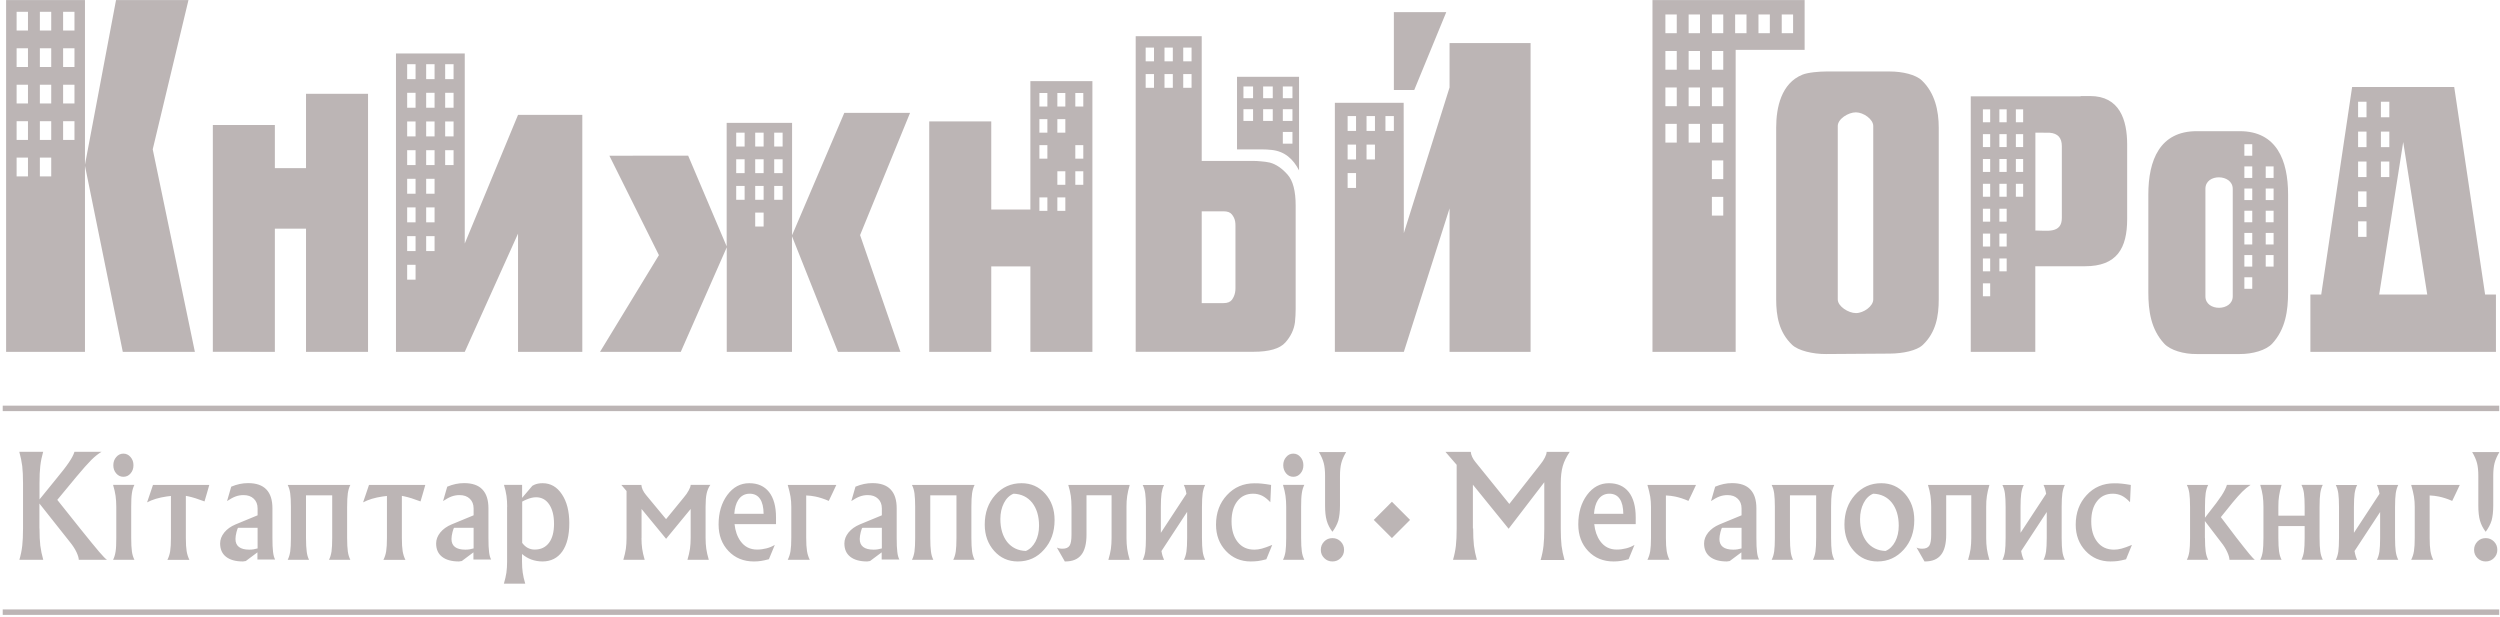 <svg width="486" height="120" viewBox="0 0 486 120" fill="none" xmlns="http://www.w3.org/2000/svg">
<path fill-rule="evenodd" clip-rule="evenodd" d="M462.849 22.802H464.485V19.783H462.849V22.802ZM458.414 22.802H460.05V19.783H458.414V22.802ZM462.849 34.421H464.485V31.403H462.849V34.421ZM462.849 28.603H464.485V25.584H462.849V28.603ZM458.414 46.041H460.05V43.022H458.414V46.041ZM458.414 40.223H460.05V37.204H458.414V40.223ZM458.414 34.421H460.05V31.403H458.414V34.421ZM458.414 28.603H460.05V25.584H458.414V28.603ZM449.139 68.403V57.256H451.247L457.251 16.916H477.1L483.104 57.256H485.212V68.403H449.139ZM462.512 57.256H471.855L467.184 27.608L462.512 57.256ZM440.454 32.347H441.988V34.59H440.454V32.347ZM436.305 32.347H437.84V34.59H436.305V32.347ZM436.305 28.03H437.84V30.273H436.305V28.03ZM417.636 56.8V37.811C417.636 31.116 419.879 25.5 427.047 25.5H435.394C442.562 25.5 444.805 31.133 444.805 37.811V56.8C444.805 60.426 444.299 64.001 441.718 66.801C440.538 68.083 437.907 68.841 435.394 68.825H427.047C424.534 68.858 421.903 68.083 420.722 66.801C418.142 64.018 417.636 60.443 417.636 56.8ZM440.454 51.825H441.988V49.582H440.454V51.825ZM436.305 51.825H437.84V49.582H436.305V51.825ZM436.305 56.143H437.84V53.9H436.305V56.143ZM440.454 36.647H441.988V38.89H440.454V36.647ZM440.454 47.525H441.988V45.282H440.454V47.525ZM436.305 47.525H437.84V45.282H436.305V47.525ZM440.454 40.965H441.988V43.208H440.454V40.965ZM436.305 40.965H437.84V43.208H436.305V40.965ZM436.305 36.647H437.84V38.89H436.305V36.647ZM428.733 36.698V57.61C428.733 60.612 434.045 60.544 434.045 57.61V36.698C434.028 33.797 428.733 33.662 428.733 36.698ZM270.967 2.362V17.49H274.93L281.153 2.362H270.967ZM263.614 30.998H261.978V28.114H263.614V30.998ZM263.614 25.45H261.978V22.566H263.614V25.45ZM263.614 36.529H261.978V33.645H263.614V36.529ZM267.291 30.998H265.655V28.114H267.291V30.998ZM267.291 25.45H265.655V22.566H267.291V25.45ZM270.967 25.45H269.331V22.566H270.967V25.45ZM297.545 8.383V68.403H281.794V40.509L272.907 68.403H259.499V19.985H272.873L272.907 45.316L281.794 17V8.366H297.545V8.383ZM243.596 19.092H241.724V16.815H243.596V19.092ZM243.596 23.51H241.724V21.233H243.596V23.51ZM247.425 19.092H245.553V16.815H247.425V19.092ZM247.425 23.51H245.553V21.233H247.425V23.51ZM251.253 19.092H249.381V16.815H251.253V19.092ZM251.253 23.51H249.381V21.233H251.253V23.51ZM251.253 27.929H249.381V25.652H251.253V27.929ZM231.64 11.924H230.02V9.26H231.64V11.924ZM231.64 17.068H230.02V14.403H231.64V17.068ZM227.997 11.924H226.378V9.26H227.997V11.924ZM227.997 17.068H226.378V14.403H227.997V17.068ZM224.337 11.924H222.718V9.26H224.337V11.924ZM224.337 17.068H222.718V14.403H224.337V17.068ZM240.476 29.042V14.926H252.535V33.123C251.405 30.913 249.735 29.396 247.172 29.143C246.514 29.075 245.924 29.042 245.384 29.042H240.476ZM220.779 68.403V7.034H233.613V31.285H243.731C244.17 31.285 244.659 31.318 245.182 31.369C245.721 31.419 246.278 31.47 246.851 31.605C248.116 31.942 249.263 32.769 250.308 33.949C251.354 35.13 251.877 37.136 251.877 39.936V60.055C251.877 60.426 251.86 60.848 251.843 61.303C251.826 61.758 251.792 62.214 251.742 62.635C251.556 64.086 250.915 65.418 249.853 66.599C248.79 67.779 246.733 68.386 243.681 68.386H220.779V68.403ZM233.613 58.925H237.846C238.621 58.925 239.161 58.706 239.482 58.284C239.802 57.846 240.004 57.374 240.105 56.834C240.156 56.564 240.173 56.294 240.173 56.025C240.173 55.755 240.173 55.519 240.173 55.299V44.472C240.173 44.304 240.173 44.102 240.173 43.832C240.173 43.562 240.156 43.292 240.105 43.022C240.021 42.533 239.802 42.095 239.482 41.69C239.161 41.285 238.638 41.083 237.913 41.083H233.613V58.925ZM203.611 25.787H202.059V23.156H203.611V25.787ZM203.611 20.711H202.059V18.08H203.611V20.711ZM203.611 40.998H202.059V38.368H203.611V40.998ZM203.611 30.846H202.059V28.215H203.611V30.846ZM207.102 25.787H205.55V23.156H207.102V25.787ZM207.102 20.711H205.55V18.08H207.102V20.711ZM207.102 40.998H205.55V38.368H207.102V40.998ZM207.102 35.922H205.55V33.291H207.102V35.922ZM210.593 20.711H209.041V18.08H210.593V20.711ZM210.593 35.922H209.041V33.291H210.593V35.922ZM210.593 30.846H209.041V28.215H210.593V30.846ZM212.364 68.403V15.769H200.306V40.729H192.7V23.595H180.642V68.403H192.7V51.792H200.306V68.403H212.364ZM76.977 68.403V10.39H90.35V47.339L100.705 22.33H113.201V68.403H100.705V45.417L90.35 68.403H76.977ZM1.188 68.403V0.018H16.518V32.01L22.556 0.018H36.637L29.689 29.025L37.885 68.403H23.871L16.518 32.229V68.403H1.188ZM80.788 20.947H79.152V18.046H80.788V20.947ZM80.788 15.382H79.152V12.481H80.788V15.382ZM80.788 54.372H79.152V51.471H80.788V54.372ZM80.788 48.807H79.152V45.906H80.788V48.807ZM80.788 43.225H79.152V40.324H80.788V43.225ZM80.788 37.659H79.152V34.759H80.788V37.659ZM80.788 32.094H79.152V29.193H80.788V32.094ZM80.788 26.512H79.152V23.611H80.788V26.512ZM84.481 20.947H82.846V18.046H84.481V20.947ZM84.481 15.382H82.846V12.481H84.481V15.382ZM84.481 48.807H82.846V45.906H84.481V48.807ZM84.481 43.225H82.846V40.324H84.481V43.225ZM84.481 37.659H82.846V34.759H84.481V37.659ZM84.481 32.094H82.846V29.193H84.481V32.094ZM84.481 26.512H82.846V23.611H84.481V26.512ZM88.175 20.947H86.539V18.046H88.175V20.947ZM88.175 15.382H86.539V12.481H88.175V15.382ZM88.175 32.094H86.539V29.193H88.175V32.094ZM88.175 26.512H86.539V23.611H88.175V26.512ZM41.376 68.386V24.303H53.434V32.684H59.488V18.232H71.546V68.403H59.488V44.456H53.434V68.403L41.376 68.386ZM141.28 68.403V48.081L132.342 68.403H116.642L128.093 49.599L118.463 30.273L133.776 30.256L141.264 47.896V23.881H153.979V45.737L164.132 21.942H176.915L167.201 45.704L175.043 68.403H162.901L153.962 45.923V68.403H141.28ZM144.755 38.84H143.119V36.142H144.755V38.84ZM144.755 33.662H143.119V30.964H144.755V33.662ZM144.755 28.485H143.119V25.787H144.755V28.485ZM148.448 44.034H146.812V41.336H148.448V44.034ZM148.448 38.84H146.812V36.142H148.448V38.84ZM148.448 33.662H146.812V30.964H148.448V33.662ZM148.448 28.485H146.812V25.787H148.448V28.485ZM152.141 38.84H150.505V36.142H152.141V38.84ZM152.141 33.662H150.505V30.964H152.141V33.662ZM152.141 28.485H150.505V25.787H152.141V28.485ZM383.115 68.403V18.721H404.482V18.67H406.32C412.054 18.67 413.521 23.308 413.521 28.08V42.584C413.521 48.267 411.531 51.758 405.325 51.758H395.662V68.403H383.115ZM344.04 6.46H341.848V2.818H344.057V6.46H344.04ZM348.577 6.46H346.368V2.818H348.577V6.46ZM325.962 6.46H323.753V2.818H325.962V6.46ZM330.481 6.46H328.272V2.818H330.481V6.46ZM335.001 6.46H332.792V2.818H335.001V6.46ZM339.521 6.46H337.311V2.818H339.521V6.46ZM325.962 13.56H323.753V9.918H325.962V13.56ZM330.481 13.56H328.272V9.918H330.481V13.56ZM335.001 13.56H332.792V9.918H335.001V13.56ZM325.962 20.643H323.753V17H325.962V20.643ZM330.481 20.643H328.272V17H330.481V20.643ZM335.001 20.643H332.792V17H335.001V20.643ZM335.001 41.909H332.792V38.267H335.001V41.909ZM335.001 34.826H332.792V31.183H335.001V34.826ZM325.962 27.726H323.753V24.084H325.962V27.726ZM330.481 27.726H328.272V24.084H330.481V27.726ZM335.001 27.726H332.792V24.084H335.001V27.726ZM393.301 33.426H391.884V30.913H393.301V33.426ZM393.301 38.25H391.884V35.737H393.301V38.25ZM393.301 23.763H391.884V21.25H393.301V23.763ZM393.301 28.586H391.884V26.073H393.301V28.586ZM390.097 33.426H388.68V30.913H390.097V33.426ZM390.097 38.25H388.68V35.737H390.097V38.25ZM390.097 43.09H388.68V40.577H390.097V43.09ZM390.097 47.93H388.68V45.417H390.097V47.93ZM390.097 52.753H388.68V50.24H390.097V52.753ZM390.097 23.763H388.68V21.25H390.097V23.763ZM390.097 28.586H388.68V26.073H390.097V28.586ZM386.892 33.426H385.476V30.913H386.892V33.426ZM386.892 38.25H385.476V35.737H386.892V38.25ZM386.892 43.09H385.476V40.577H386.892V43.09ZM386.892 47.93H385.476V45.417H386.892V47.93ZM386.892 52.753H385.476V50.24H386.892V52.753ZM386.892 57.593H385.476V55.08H386.892V57.593ZM386.892 23.763H385.476V21.25H386.892V23.763ZM386.892 28.586H385.476V26.073H386.892V28.586ZM345.288 58.15V24.826C345.288 20.879 346.283 16.191 350.381 14.521C351.478 14.066 353.754 13.898 354.952 13.898H367.414C369.792 13.898 372.423 14.488 373.62 15.651C376.133 18.063 376.892 21.486 376.892 24.842V58.166C376.892 61.489 376.335 64.625 373.806 67.037C372.625 68.167 369.927 68.723 367.414 68.74L354.952 68.825C352.439 68.841 349.572 68.167 348.391 67.037C345.845 64.609 345.288 61.489 345.288 58.15ZM357.262 24.488V58.217C357.262 59.549 359.319 60.865 360.803 60.865C362.287 60.865 364.159 59.532 364.159 58.217V24.488C364.159 23.19 362.287 21.857 360.803 21.84C359.319 21.824 357.262 23.122 357.262 24.488ZM395.662 44.81C397.905 44.81 400.822 45.451 400.822 42.364V28.434C400.822 26.782 400.047 25.939 398.461 25.804L395.679 25.787V44.81H395.662ZM321.24 68.403V0.018H350.82V9.698H337.413V68.403H321.24ZM5.438 5.937H3.229V2.295H5.438V5.937ZM9.958 5.937H7.749V2.295H9.958V5.937ZM14.478 5.937H12.268V2.295H14.478V5.937ZM5.438 13.021H3.229V9.378H5.438V13.021ZM9.958 13.021H7.749V9.378H9.958V13.021ZM14.478 13.021H12.268V9.378H14.478V13.021ZM5.438 20.12H3.229V16.478H5.438V20.12ZM9.958 20.12H7.749V16.478H9.958V20.12ZM14.478 20.12H12.268V16.478H14.478V20.12ZM9.958 34.286H7.749V30.644H9.958V34.286ZM5.438 34.286H3.229V30.644H5.438V34.286ZM14.478 27.203H12.268V23.561H14.478V27.203ZM9.958 27.203H7.749V23.561H9.958V27.203ZM5.438 27.203H3.229V23.561H5.438V27.203Z" fill="#BCB5B5"/>
<path d="M259.026 104.611C259.667 104.611 260.19 104.83 260.628 105.268C261.067 105.707 261.286 106.246 261.286 106.887C261.286 107.528 261.067 108.051 260.628 108.489C260.19 108.928 259.667 109.147 259.026 109.147C258.385 109.147 257.863 108.928 257.424 108.489C256.986 108.051 256.767 107.528 256.767 106.887C256.767 106.246 256.986 105.724 257.424 105.268C257.846 104.83 258.385 104.611 259.026 104.611ZM259.026 103.38C258.503 102.705 258.132 101.98 257.913 101.204C257.694 100.445 257.593 99.467 257.593 98.27V92.536C257.593 91.524 257.508 90.681 257.34 90.04C257.171 89.382 256.868 88.674 256.395 87.881H261.691C261.219 88.674 260.915 89.382 260.746 90.04C260.578 90.698 260.493 91.524 260.493 92.536V98.27C260.493 99.45 260.375 100.411 260.173 101.187C259.937 101.946 259.549 102.671 259.026 103.38ZM251.42 88.185C251.96 88.185 252.432 88.404 252.803 88.843C253.191 89.281 253.377 89.804 253.377 90.445C253.377 91.085 253.191 91.608 252.803 92.047C252.432 92.485 251.96 92.688 251.42 92.688C250.864 92.688 250.409 92.468 250.038 92.047C249.667 91.608 249.464 91.085 249.464 90.445C249.464 89.804 249.65 89.281 250.038 88.843C250.409 88.404 250.864 88.185 251.42 88.185ZM250.038 104.56V98.523C250.038 97.73 249.987 97.038 249.903 96.398C249.818 95.774 249.65 95.065 249.413 94.256H251.488H253.562C253.326 94.728 253.157 95.268 253.073 95.892C252.972 96.516 252.938 97.393 252.938 98.523V104.56C252.938 105.69 252.989 106.567 253.073 107.191C253.157 107.815 253.326 108.354 253.562 108.827H251.488H249.413C249.65 108.371 249.801 107.849 249.903 107.225C249.987 106.601 250.038 105.707 250.038 104.56ZM246.176 108.725C245.518 108.894 244.978 109.012 244.573 109.063C244.169 109.113 243.68 109.147 243.14 109.147C241.217 109.147 239.599 108.472 238.317 107.106C237.035 105.74 236.394 104.037 236.394 101.997C236.394 99.686 237.103 97.764 238.519 96.246C239.936 94.711 241.723 93.952 243.848 93.952C244.422 93.952 244.911 93.969 245.349 94.02C245.771 94.054 246.361 94.155 247.103 94.273L246.951 97.629C246.412 97.055 245.889 96.634 245.349 96.364C244.81 96.111 244.236 95.976 243.595 95.976C242.314 95.976 241.285 96.465 240.543 97.426C239.784 98.388 239.413 99.703 239.413 101.356C239.413 103.042 239.818 104.375 240.61 105.37C241.403 106.365 242.482 106.854 243.848 106.854C244.321 106.854 244.793 106.786 245.299 106.651C245.805 106.516 246.479 106.28 247.322 105.926L246.176 108.725ZM230.762 99.534L225.787 107.123L225.803 107.208C225.905 107.832 226.073 108.371 226.293 108.844H224.218H222.144C222.38 108.388 222.532 107.865 222.633 107.241C222.717 106.617 222.768 105.74 222.768 104.594V98.556C222.768 97.426 222.717 96.549 222.633 95.925C222.549 95.302 222.38 94.762 222.144 94.29H224.218H226.293C226.056 94.745 225.905 95.285 225.803 95.909C225.719 96.533 225.669 97.41 225.669 98.54V103.582L230.644 95.993L230.627 95.909C230.526 95.285 230.357 94.745 230.138 94.273H232.212H234.286C234.05 94.728 233.898 95.268 233.797 95.892C233.713 96.516 233.662 97.393 233.662 98.523V104.56C233.662 105.69 233.713 106.567 233.797 107.191C233.882 107.815 234.05 108.354 234.286 108.827H232.229H230.155C230.391 108.371 230.542 107.849 230.644 107.225C230.728 106.601 230.779 105.724 230.779 104.577V99.534H230.762ZM216.09 96.28H211.216V103.936C211.216 105.707 210.878 107.022 210.204 107.865C209.529 108.725 208.484 109.147 207.084 109.147H207L205.448 106.432C205.684 106.584 206.055 106.668 206.561 106.668C207.219 106.668 207.674 106.466 207.927 106.078C208.18 105.69 208.298 104.965 208.298 103.936V98.523C208.298 97.73 208.248 97.022 208.163 96.398C208.079 95.774 207.91 95.065 207.674 94.273H213.644H219.614C219.378 95.082 219.21 95.808 219.125 96.431C219.024 97.055 218.99 97.764 218.99 98.54V104.577C218.99 105.353 219.041 106.061 219.125 106.685C219.21 107.309 219.378 108.034 219.614 108.844H217.54H215.466C215.702 108.051 215.854 107.359 215.955 106.719C216.039 106.095 216.09 105.386 216.09 104.577V96.28ZM199.428 107.106C200.22 106.769 200.828 106.162 201.3 105.285C201.755 104.408 201.991 103.38 201.991 102.199C201.991 100.344 201.536 98.86 200.659 97.73C199.765 96.617 198.551 96.027 197.033 95.976C196.24 96.296 195.616 96.904 195.161 97.797C194.706 98.691 194.47 99.72 194.47 100.9C194.47 102.755 194.925 104.24 195.802 105.37C196.696 106.466 197.893 107.056 199.428 107.106ZM197.859 109.147C196.021 109.147 194.487 108.472 193.272 107.106C192.058 105.74 191.434 104.037 191.434 101.98C191.434 99.669 192.109 97.764 193.475 96.229C194.841 94.694 196.544 93.935 198.585 93.935C200.44 93.935 201.957 94.61 203.189 95.976C204.403 97.342 205.01 99.045 205.01 101.103C205.01 103.413 204.335 105.319 202.969 106.837C201.62 108.388 199.917 109.147 197.859 109.147ZM181.433 108.827H179.359H177.285C177.521 108.371 177.673 107.849 177.774 107.225C177.858 106.601 177.909 105.724 177.909 104.577V98.54C177.909 97.41 177.858 96.533 177.774 95.909C177.69 95.285 177.521 94.745 177.285 94.273H183.373H189.461C189.225 94.728 189.073 95.268 188.972 95.892C188.887 96.516 188.837 97.393 188.837 98.523V104.56C188.837 105.69 188.887 106.567 188.972 107.191C189.056 107.815 189.225 108.354 189.461 108.827H187.387H185.312C185.548 108.371 185.7 107.849 185.801 107.225C185.886 106.601 185.936 105.724 185.936 104.577V96.296H180.843V104.577C180.843 105.707 180.894 106.584 180.978 107.208C181.046 107.815 181.214 108.354 181.433 108.827ZM171.433 106.617V102.604H167.672C167.588 102.604 167.47 102.874 167.335 103.413C167.2 103.953 167.133 104.408 167.133 104.779C167.133 105.471 167.352 105.977 167.807 106.331C168.246 106.668 168.92 106.854 169.814 106.854C170.37 106.854 170.91 106.769 171.416 106.617H171.433ZM168.583 109.147C167.166 109.147 166.07 108.844 165.294 108.236C164.519 107.629 164.148 106.752 164.148 105.639C164.148 104.897 164.417 104.189 164.957 103.514C165.497 102.857 166.222 102.334 167.149 101.946L171.433 100.175V98.843C171.433 98.05 171.18 97.41 170.691 96.954C170.202 96.482 169.544 96.246 168.701 96.246C168.161 96.246 167.655 96.33 167.149 96.516C166.644 96.701 166.104 97.005 165.497 97.409L166.306 94.61C166.88 94.374 167.436 94.189 167.959 94.087C168.499 93.969 169.038 93.919 169.595 93.919C171.163 93.919 172.36 94.323 173.136 95.15C173.929 95.976 174.317 97.19 174.317 98.826V104.526C174.317 105.741 174.35 106.668 174.435 107.275C174.502 107.899 174.637 108.405 174.839 108.776H173.119H171.399V107.376L169.139 109.063L168.583 109.147ZM156.727 104.56C156.727 105.639 156.778 106.499 156.879 107.123C156.98 107.747 157.166 108.321 157.419 108.827H155.277H153.135C153.388 108.321 153.574 107.764 153.675 107.14C153.776 106.516 153.827 105.656 153.827 104.56V98.523C153.827 97.814 153.776 97.157 153.675 96.533C153.574 95.909 153.388 95.15 153.135 94.273H156.727H162.579L161.854 95.824L161.112 97.376C160.184 96.971 159.324 96.701 158.532 96.533C157.975 96.415 157.385 96.347 156.727 96.313V104.56ZM148.447 99.889C148.43 98.624 148.211 97.646 147.755 96.988C147.3 96.313 146.625 95.976 145.732 95.976H145.749C144.787 95.976 144.045 96.381 143.506 97.207C143.084 97.865 142.831 98.759 142.747 99.889H148.447ZM146.558 109.147C144.551 109.147 142.899 108.473 141.617 107.123C140.335 105.774 139.694 104.054 139.694 101.946C139.694 99.653 140.268 97.747 141.398 96.212C142.528 94.694 143.944 93.935 145.631 93.935H145.664C147.317 93.935 148.599 94.509 149.509 95.656C150.403 96.802 150.858 98.455 150.858 100.58V101.895H142.797C142.932 103.211 143.32 104.307 143.944 105.184C144.737 106.297 145.816 106.837 147.182 106.837C147.806 106.837 148.396 106.752 149.003 106.601C149.611 106.449 150.15 106.213 150.622 105.926L149.476 108.709C148.835 108.877 148.329 108.995 147.941 109.046C147.519 109.113 147.064 109.147 146.558 109.147ZM124.702 104.56C124.702 105.336 124.752 106.044 124.837 106.668C124.921 107.292 125.09 108.017 125.326 108.827H123.252H121.177C121.413 108.034 121.565 107.326 121.666 106.702C121.751 106.078 121.801 105.369 121.801 104.577V95.453L120.789 94.273H122.729H124.685C124.702 94.559 124.786 94.863 124.938 95.217C125.107 95.571 125.326 95.909 125.579 96.212L129.491 100.934H129.474L132.949 96.684C133.336 96.229 133.657 95.774 133.893 95.318C134.129 94.88 134.264 94.526 134.264 94.256H136.17H138.092C137.738 94.762 137.502 95.335 137.367 95.959C137.232 96.583 137.165 97.443 137.165 98.523V104.56C137.165 105.336 137.215 106.044 137.299 106.668C137.384 107.292 137.553 108.017 137.789 108.827H135.714H133.64C133.876 108.034 134.028 107.343 134.129 106.702C134.213 106.078 134.264 105.37 134.264 104.56V98.944L129.491 104.746L124.719 98.944V104.56H124.702ZM103.942 106.837C105.139 106.837 106.067 106.398 106.724 105.521C107.382 104.644 107.703 103.413 107.703 101.811C107.703 100.226 107.382 98.978 106.758 98.05C106.134 97.123 105.274 96.668 104.212 96.668C103.672 96.668 103.065 96.802 102.39 97.089C102.104 97.207 101.817 97.342 101.513 97.511V105.538C102.154 106.415 102.981 106.837 103.942 106.837ZM98.596 98.523C98.596 97.73 98.545 97.038 98.461 96.398C98.377 95.774 98.208 95.065 97.972 94.256H99.726H101.497V96.785L103.487 94.442L103.841 94.256C104.296 94.037 104.853 93.935 105.493 93.935C107.045 93.935 108.293 94.661 109.237 96.094C110.198 97.528 110.671 99.4 110.671 101.71C110.671 104.088 110.215 105.909 109.305 107.208C108.394 108.489 107.112 109.147 105.426 109.147C103.925 109.13 102.593 108.658 101.48 107.697V109.198C101.48 109.974 101.53 110.682 101.615 111.306C101.699 111.93 101.868 112.655 102.104 113.464H100.029H97.955C98.191 112.672 98.343 111.963 98.444 111.339C98.528 110.715 98.579 110.007 98.579 109.215V98.523H98.596ZM92.069 106.617V102.604H88.309C88.224 102.604 88.106 102.874 87.971 103.413C87.836 103.953 87.769 104.408 87.769 104.779C87.769 105.471 87.988 105.977 88.444 106.331C88.882 106.668 89.557 106.854 90.451 106.854C91.007 106.854 91.547 106.769 92.053 106.617H92.069ZM89.219 109.147C87.803 109.147 86.707 108.844 85.931 108.236C85.155 107.629 84.784 106.752 84.784 105.639C84.784 104.897 85.054 104.189 85.594 103.514C86.133 102.857 86.858 102.334 87.786 101.946L92.069 100.175V98.843C92.069 98.05 91.816 97.41 91.327 96.954C90.838 96.482 90.181 96.246 89.337 96.246C88.798 96.246 88.292 96.33 87.786 96.516C87.28 96.701 86.74 97.005 86.133 97.409L86.943 94.61C87.516 94.374 88.073 94.189 88.595 94.087C89.135 93.969 89.675 93.919 90.231 93.919C91.8 93.919 92.997 94.323 93.773 95.15C94.565 95.976 94.953 97.19 94.953 98.826V104.526C94.953 105.741 94.987 106.668 95.071 107.275C95.139 107.899 95.274 108.405 95.476 108.776H93.756H92.036V107.376L89.776 109.063L89.219 109.147ZM75.222 104.56V96.415L74.396 96.516C72.861 96.735 71.596 97.123 70.584 97.662L71.158 95.976L71.731 94.273H76.655H82.676L82.221 95.875L81.749 97.477C80.517 97.005 79.438 96.668 78.561 96.482L78.123 96.398V104.577C78.123 105.673 78.173 106.533 78.274 107.14C78.376 107.764 78.561 108.321 78.814 108.844H76.672H74.531C74.784 108.354 74.969 107.798 75.07 107.174C75.171 106.533 75.222 105.673 75.222 104.56ZM60.078 108.827H58.003H55.929C56.165 108.371 56.317 107.849 56.418 107.225C56.503 106.601 56.553 105.724 56.553 104.577V98.54C56.553 97.41 56.503 96.533 56.418 95.909C56.334 95.285 56.165 94.745 55.929 94.273H62.017H68.105C67.869 94.728 67.717 95.268 67.616 95.892C67.532 96.516 67.481 97.393 67.481 98.523V104.56C67.481 105.69 67.532 106.567 67.616 107.191C67.701 107.815 67.869 108.354 68.105 108.827H66.031H63.956C64.193 108.371 64.344 107.849 64.446 107.225C64.53 106.601 64.581 105.724 64.581 104.577V96.296H59.487V104.577C59.487 105.707 59.538 106.584 59.623 107.208C59.69 107.815 59.842 108.354 60.078 108.827ZM50.077 106.617V102.604H46.316C46.232 102.604 46.114 102.874 45.979 103.413C45.844 103.953 45.777 104.408 45.777 104.779C45.777 105.471 45.996 105.977 46.451 106.331C46.89 106.668 47.565 106.854 48.458 106.854C49.015 106.854 49.554 106.769 50.06 106.617H50.077ZM47.227 109.147C45.811 109.147 44.714 108.844 43.939 108.236C43.163 107.629 42.792 106.752 42.792 105.639C42.792 104.897 43.062 104.189 43.601 103.514C44.141 102.857 44.866 102.334 45.794 101.946L50.077 100.175V98.843C50.077 98.05 49.824 97.41 49.335 96.954C48.846 96.482 48.188 96.246 47.345 96.246C46.806 96.246 46.3 96.33 45.794 96.516C45.288 96.701 44.748 97.005 44.141 97.409L44.95 94.61C45.524 94.374 46.081 94.189 46.603 94.087C47.143 93.969 47.683 93.919 48.239 93.919C49.807 93.919 50.988 94.323 51.781 95.15C52.573 95.976 52.961 97.19 52.961 98.826V104.526C52.961 105.741 52.995 106.668 53.079 107.275C53.147 107.899 53.282 108.405 53.484 108.776H51.764H50.044V107.376L47.784 109.063L47.227 109.147ZM33.23 104.56V96.415L32.404 96.516C30.869 96.735 29.604 97.123 28.592 97.662L29.165 95.976L29.739 94.273H34.663H40.684L40.228 95.875L39.756 97.477C38.525 97.005 37.446 96.668 36.569 96.482L36.13 96.398V104.577C36.13 105.673 36.181 106.533 36.282 107.14C36.383 107.764 36.569 108.321 36.822 108.844H34.68H32.538C32.791 108.354 32.977 107.798 33.078 107.174C33.179 106.533 33.23 105.673 33.23 104.56ZM23.988 88.185C24.528 88.185 25 88.404 25.371 88.843C25.759 89.281 25.945 89.804 25.945 90.445C25.945 91.085 25.759 91.608 25.371 92.047C25 92.485 24.528 92.688 23.988 92.688C23.432 92.688 22.976 92.468 22.605 92.047C22.217 91.608 22.032 91.085 22.032 90.445C22.032 89.804 22.217 89.281 22.605 88.843C22.976 88.404 23.448 88.185 23.988 88.185ZM22.605 104.56V98.523C22.605 97.73 22.555 97.038 22.47 96.398C22.386 95.774 22.217 95.065 21.981 94.256H24.056H26.13C25.894 94.728 25.725 95.268 25.641 95.892C25.54 96.516 25.506 97.393 25.506 98.523V104.56C25.506 105.69 25.556 106.567 25.641 107.191C25.725 107.815 25.894 108.354 26.13 108.827H24.056H21.981C22.217 108.371 22.369 107.849 22.47 107.225C22.572 106.601 22.605 105.707 22.605 104.56ZM7.68 102.739C7.68 104.054 7.731 105.167 7.832 106.061C7.95 106.955 8.136 107.882 8.406 108.827H6.095H3.768C4.038 107.899 4.223 106.988 4.324 106.095C4.425 105.201 4.476 104.088 4.476 102.756V93.919C4.476 92.603 4.425 91.507 4.324 90.613C4.206 89.719 4.021 88.792 3.751 87.831H6.061H8.389C8.119 88.775 7.933 89.686 7.832 90.579C7.731 91.473 7.68 92.586 7.68 93.919V97.089L10.75 93.311C11.947 91.861 12.824 90.748 13.364 89.939C13.92 89.129 14.291 88.438 14.477 87.831H17.107H19.738C19.131 88.185 18.473 88.707 17.748 89.416C17.04 90.124 16.079 91.22 14.848 92.688L11.138 97.174L15.573 102.739C17.276 104.864 18.507 106.364 19.266 107.258C20.025 108.152 20.548 108.675 20.801 108.827H18.069H15.32C15.303 108.439 15.151 107.933 14.848 107.292C14.544 106.668 14.139 106.044 13.633 105.42L7.663 97.882V102.739H7.68Z" fill="#BCB5B5"/>
<path d="M483.22 104.611C483.861 104.611 484.384 104.83 484.822 105.269C485.261 105.707 485.48 106.247 485.48 106.888C485.48 107.528 485.261 108.051 484.822 108.49C484.384 108.928 483.861 109.147 483.22 109.147C482.579 109.147 482.056 108.928 481.618 108.49C481.18 108.051 480.96 107.528 480.96 106.888C480.96 106.247 481.18 105.724 481.618 105.269C482.04 104.83 482.579 104.611 483.22 104.611ZM483.22 103.38C482.697 102.705 482.326 101.98 482.107 101.204C481.888 100.445 481.787 99.467 481.787 98.27V92.536C481.787 91.524 481.702 90.681 481.534 90.04C481.365 89.382 481.061 88.674 480.589 87.881H485.885C485.413 88.674 485.109 89.382 484.94 90.04C484.772 90.698 484.687 91.524 484.687 92.536V98.27C484.687 99.45 484.569 100.412 484.367 101.187C484.131 101.946 483.743 102.671 483.22 103.38ZM472.326 104.56C472.326 105.64 472.376 106.5 472.477 107.124C472.579 107.748 472.764 108.321 473.017 108.827H470.875H468.734C468.987 108.321 469.172 107.764 469.273 107.14C469.375 106.516 469.425 105.656 469.425 104.56V98.523C469.425 97.814 469.375 97.157 469.273 96.533C469.172 95.909 468.987 95.15 468.734 94.273H472.326H478.178L477.453 95.824L476.71 97.376C475.783 96.971 474.923 96.701 474.13 96.533C473.574 96.415 472.983 96.347 472.326 96.314V104.56ZM462.696 99.535L457.721 107.124L457.738 107.208C457.839 107.832 458.008 108.372 458.227 108.844H456.153H454.079C454.315 108.388 454.466 107.866 454.568 107.242C454.652 106.618 454.703 105.741 454.703 104.594V98.557C454.703 97.427 454.652 96.55 454.568 95.926C454.483 95.302 454.315 94.762 454.079 94.29H456.153H458.227C457.991 94.745 457.839 95.285 457.738 95.909C457.654 96.533 457.603 97.41 457.603 98.54V103.582L462.578 95.993L462.561 95.909C462.46 95.285 462.292 94.745 462.072 94.273H464.147H466.221C465.985 94.728 465.833 95.268 465.732 95.892C465.647 96.516 465.597 97.393 465.597 98.523V104.56C465.597 105.69 465.647 106.567 465.732 107.191C465.816 107.815 465.985 108.355 466.221 108.827H464.147H462.072C462.308 108.372 462.46 107.849 462.561 107.225C462.646 106.601 462.696 105.724 462.696 104.577V99.535ZM440.014 104.56V98.523C440.014 97.73 439.963 97.039 439.879 96.398C439.794 95.774 439.626 95.066 439.39 94.256H441.464H443.538C443.302 95.066 443.134 95.791 443.049 96.415C442.948 97.039 442.914 97.747 442.914 98.523V100.243H448.024V98.523C448.024 97.393 447.974 96.516 447.889 95.892C447.805 95.268 447.636 94.728 447.4 94.256H449.474H451.549C451.313 94.711 451.161 95.251 451.06 95.875C450.976 96.499 450.925 97.376 450.925 98.506V104.543C450.925 105.673 450.976 106.55 451.06 107.174C451.144 107.798 451.313 108.338 451.549 108.81H449.474H447.4C447.636 108.355 447.788 107.832 447.889 107.208C447.974 106.584 448.024 105.707 448.024 104.56V102.267H442.914V104.56C442.914 105.69 442.965 106.567 443.049 107.191C443.134 107.815 443.302 108.355 443.538 108.827H441.464H439.39C439.626 108.372 439.778 107.849 439.879 107.225C439.963 106.601 440.014 105.707 440.014 104.56ZM428.647 104.56C428.647 105.69 428.698 106.567 428.782 107.191C428.866 107.815 429.035 108.355 429.271 108.827H427.197H425.122C425.359 108.372 425.51 107.849 425.612 107.225C425.696 106.601 425.746 105.724 425.746 104.577V98.54C425.746 97.41 425.696 96.533 425.612 95.909C425.527 95.285 425.359 94.745 425.122 94.273H427.197H429.271C429.035 94.728 428.883 95.251 428.782 95.875C428.698 96.499 428.647 97.376 428.647 98.523V100.648L429.339 99.737C430.485 98.303 431.329 97.174 431.851 96.381C432.374 95.572 432.728 94.88 432.914 94.256H435.207H437.518C436.944 94.644 436.405 95.082 435.899 95.588C435.393 96.094 434.769 96.786 434.044 97.663L431.733 100.53L434.786 104.56C435.899 105.994 436.725 107.022 437.248 107.663C437.771 108.287 438.125 108.675 438.327 108.827H435.865H433.403C433.403 108.422 433.251 107.916 432.964 107.292C432.678 106.668 432.29 106.044 431.801 105.437L428.63 101.289V104.56H428.647ZM413.301 108.726C412.643 108.894 412.103 109.012 411.699 109.063C411.294 109.114 410.805 109.147 410.265 109.147C408.342 109.147 406.723 108.473 405.442 107.107C404.16 105.741 403.519 104.037 403.519 101.997C403.519 99.686 404.228 97.764 405.644 96.246C407.061 94.711 408.848 93.953 410.973 93.953C411.547 93.953 412.036 93.969 412.474 94.02C412.896 94.054 413.486 94.155 414.228 94.273L414.076 97.629C413.537 97.056 413.014 96.634 412.474 96.364C411.935 96.111 411.361 95.976 410.72 95.976C409.439 95.976 408.41 96.465 407.668 97.427C406.909 98.388 406.538 99.703 406.538 101.356C406.538 103.042 406.943 104.375 407.735 105.37C408.528 106.365 409.607 106.854 410.973 106.854C411.445 106.854 411.918 106.786 412.424 106.651C412.93 106.517 413.604 106.28 414.447 105.926L413.301 108.726ZM397.887 99.535L392.912 107.124L392.929 107.208C393.03 107.832 393.198 108.372 393.417 108.844H391.343H389.269C389.505 108.388 389.657 107.866 389.758 107.242C389.842 106.618 389.893 105.741 389.893 104.594V98.557C389.893 97.427 389.842 96.55 389.758 95.926C389.674 95.302 389.505 94.762 389.269 94.29H391.343H393.417C393.181 94.745 393.03 95.285 392.929 95.909C392.844 96.533 392.793 97.41 392.793 98.54V103.582L397.769 95.993L397.752 95.909C397.651 95.285 397.482 94.745 397.263 94.273H399.337H401.411C401.175 94.728 401.023 95.268 400.922 95.892C400.838 96.516 400.787 97.393 400.787 98.523V104.56C400.787 105.69 400.838 106.567 400.922 107.191C401.007 107.815 401.175 108.355 401.411 108.827H399.337H397.263C397.499 108.372 397.651 107.849 397.752 107.225C397.836 106.601 397.887 105.724 397.887 104.577V99.535ZM383.215 96.28H378.341V103.936C378.341 105.707 378.004 107.022 377.329 107.866C376.654 108.726 375.609 109.147 374.209 109.147H374.125L372.573 106.432C372.809 106.584 373.18 106.668 373.686 106.668C374.344 106.668 374.799 106.466 375.052 106.078C375.305 105.69 375.423 104.965 375.423 103.936V98.523C375.423 97.73 375.373 97.022 375.288 96.398C375.204 95.774 375.035 95.066 374.799 94.273H380.769H386.739C386.503 95.082 386.334 95.808 386.25 96.432C386.149 97.056 386.115 97.764 386.115 98.54V104.577C386.115 105.353 386.166 106.061 386.25 106.685C386.334 107.309 386.503 108.034 386.739 108.844H384.665H382.591C382.827 108.051 382.978 107.36 383.08 106.719C383.164 106.095 383.215 105.387 383.215 104.577V96.28ZM366.553 107.107C367.345 106.769 367.969 106.162 368.425 105.285C368.88 104.408 369.116 103.38 369.116 102.199C369.116 100.344 368.661 98.86 367.784 97.73C366.89 96.617 365.676 96.027 364.158 95.976C363.365 96.297 362.741 96.904 362.286 97.798C361.831 98.692 361.594 99.72 361.594 100.901C361.594 102.756 362.05 104.24 362.927 105.37C363.821 106.466 365.035 107.056 366.553 107.107ZM364.984 109.147C363.146 109.147 361.611 108.473 360.397 107.107C359.183 105.741 358.559 104.037 358.559 101.98C358.559 99.67 359.234 97.764 360.6 96.229C361.966 94.695 363.669 93.936 365.709 93.936C367.565 93.936 369.082 94.61 370.313 95.976C371.528 97.342 372.135 99.046 372.135 101.103C372.135 103.413 371.46 105.319 370.094 106.837C368.728 108.355 367.042 109.147 364.984 109.147ZM348.558 108.827H346.484H344.41C344.646 108.372 344.798 107.849 344.899 107.225C344.983 106.601 345.034 105.724 345.034 104.577V98.54C345.034 97.41 344.983 96.533 344.899 95.909C344.815 95.285 344.646 94.745 344.41 94.273H350.498H356.586C356.35 94.728 356.198 95.268 356.097 95.892C356.012 96.516 355.962 97.393 355.962 98.523V104.56C355.962 105.69 356.012 106.567 356.097 107.191C356.181 107.815 356.35 108.355 356.586 108.827H354.512H352.437C352.673 108.372 352.825 107.849 352.926 107.225C353.011 106.601 353.061 105.724 353.061 104.577V96.297H347.968V104.577C347.968 105.707 348.019 106.584 348.103 107.208C348.17 107.815 348.339 108.355 348.558 108.827ZM338.558 106.618V102.604H334.797C334.713 102.604 334.595 102.874 334.46 103.413C334.325 103.953 334.257 104.408 334.257 104.78C334.257 105.471 334.477 105.977 334.932 106.331C335.371 106.668 336.045 106.854 336.939 106.854C337.495 106.854 338.035 106.769 338.541 106.618H338.558ZM335.708 109.147C334.291 109.147 333.195 108.844 332.419 108.237C331.644 107.63 331.272 106.753 331.272 105.639C331.272 104.897 331.542 104.189 332.082 103.515C332.622 102.857 333.347 102.334 334.274 101.946L338.558 100.175V98.843C338.558 98.051 338.305 97.41 337.816 96.954C337.327 96.482 336.669 96.246 335.826 96.246C335.286 96.246 334.78 96.33 334.274 96.516C333.768 96.701 333.229 97.005 332.622 97.41L333.431 94.61C334.005 94.374 334.561 94.189 335.084 94.088C335.623 93.969 336.163 93.919 336.72 93.919C338.288 93.919 339.486 94.324 340.261 95.15C341.054 95.976 341.442 97.191 341.442 98.826V104.526C341.442 105.741 341.475 106.668 341.56 107.275C341.627 107.899 341.762 108.405 341.964 108.776H340.244H338.524V107.377L336.264 109.063L335.708 109.147ZM323.852 104.56C323.852 105.64 323.903 106.5 324.004 107.124C324.105 107.748 324.291 108.321 324.544 108.827H322.402H320.26C320.513 108.321 320.699 107.764 320.8 107.14C320.901 106.516 320.951 105.656 320.951 104.56V98.523C320.951 97.814 320.901 97.157 320.8 96.533C320.699 95.909 320.513 95.15 320.26 94.273H323.852H329.704L328.979 95.824L328.237 97.376C327.309 96.971 326.449 96.701 325.657 96.533C325.1 96.415 324.51 96.347 323.852 96.314V104.56ZM315.572 99.889C315.555 98.624 315.336 97.646 314.88 96.988C314.425 96.314 313.751 95.976 312.857 95.976H312.873C311.912 95.976 311.17 96.381 310.631 97.207C310.209 97.865 309.956 98.759 309.872 99.889H315.572ZM313.683 109.147C311.676 109.147 310.023 108.473 308.742 107.124C307.46 105.774 306.819 104.054 306.819 101.946C306.819 99.653 307.393 97.747 308.522 96.212C309.652 94.695 311.069 93.936 312.755 93.936H312.789C314.442 93.936 315.724 94.509 316.634 95.656C317.528 96.803 317.983 98.455 317.983 100.58V101.896H309.922C310.057 103.211 310.445 104.307 311.069 105.184C311.862 106.297 312.941 106.837 314.307 106.837C314.931 106.837 315.521 106.753 316.128 106.601C316.735 106.449 317.275 106.213 317.747 105.926L316.601 108.709C315.96 108.877 315.454 108.996 315.066 109.046C314.644 109.114 314.189 109.147 313.683 109.147ZM286.38 102.739C286.38 104.054 286.43 105.167 286.531 106.061C286.649 106.955 286.835 107.882 287.105 108.827H284.794H282.467C282.737 107.899 282.922 106.989 283.024 106.095C283.125 105.201 283.175 104.088 283.175 102.756V90.36L281 87.848H283.462H285.924C285.941 88.134 286.025 88.438 286.177 88.792C286.329 89.146 286.548 89.467 286.801 89.787L293.412 97.966L299.449 90.276C299.804 89.838 300.107 89.382 300.326 88.944C300.546 88.505 300.664 88.134 300.664 87.848H302.907H305.15C304.509 88.792 304.053 89.72 303.8 90.613C303.547 91.507 303.413 92.603 303.413 93.936V102.773C303.413 104.088 303.463 105.201 303.564 106.095C303.683 106.989 303.868 107.916 304.138 108.861H301.827H299.5C299.77 107.933 299.955 107.022 300.057 106.129C300.158 105.235 300.208 104.122 300.208 102.789V93.75L293.277 102.789L286.329 94.222V102.739H286.38Z" fill="#BCB5B5"/>
<path d="M270.587 97.542L267.058 101.072L270.587 104.602L274.117 101.072L270.587 97.542Z" fill="#BCB5B5"/>
<path d="M485.851 78.859H0.529V79.921H485.851V78.859Z" fill="#BCB5B5"/>
<path d="M485.851 118.473H0.529V119.535H485.851V118.473Z" fill="#BCB5B5"/>
</svg>
